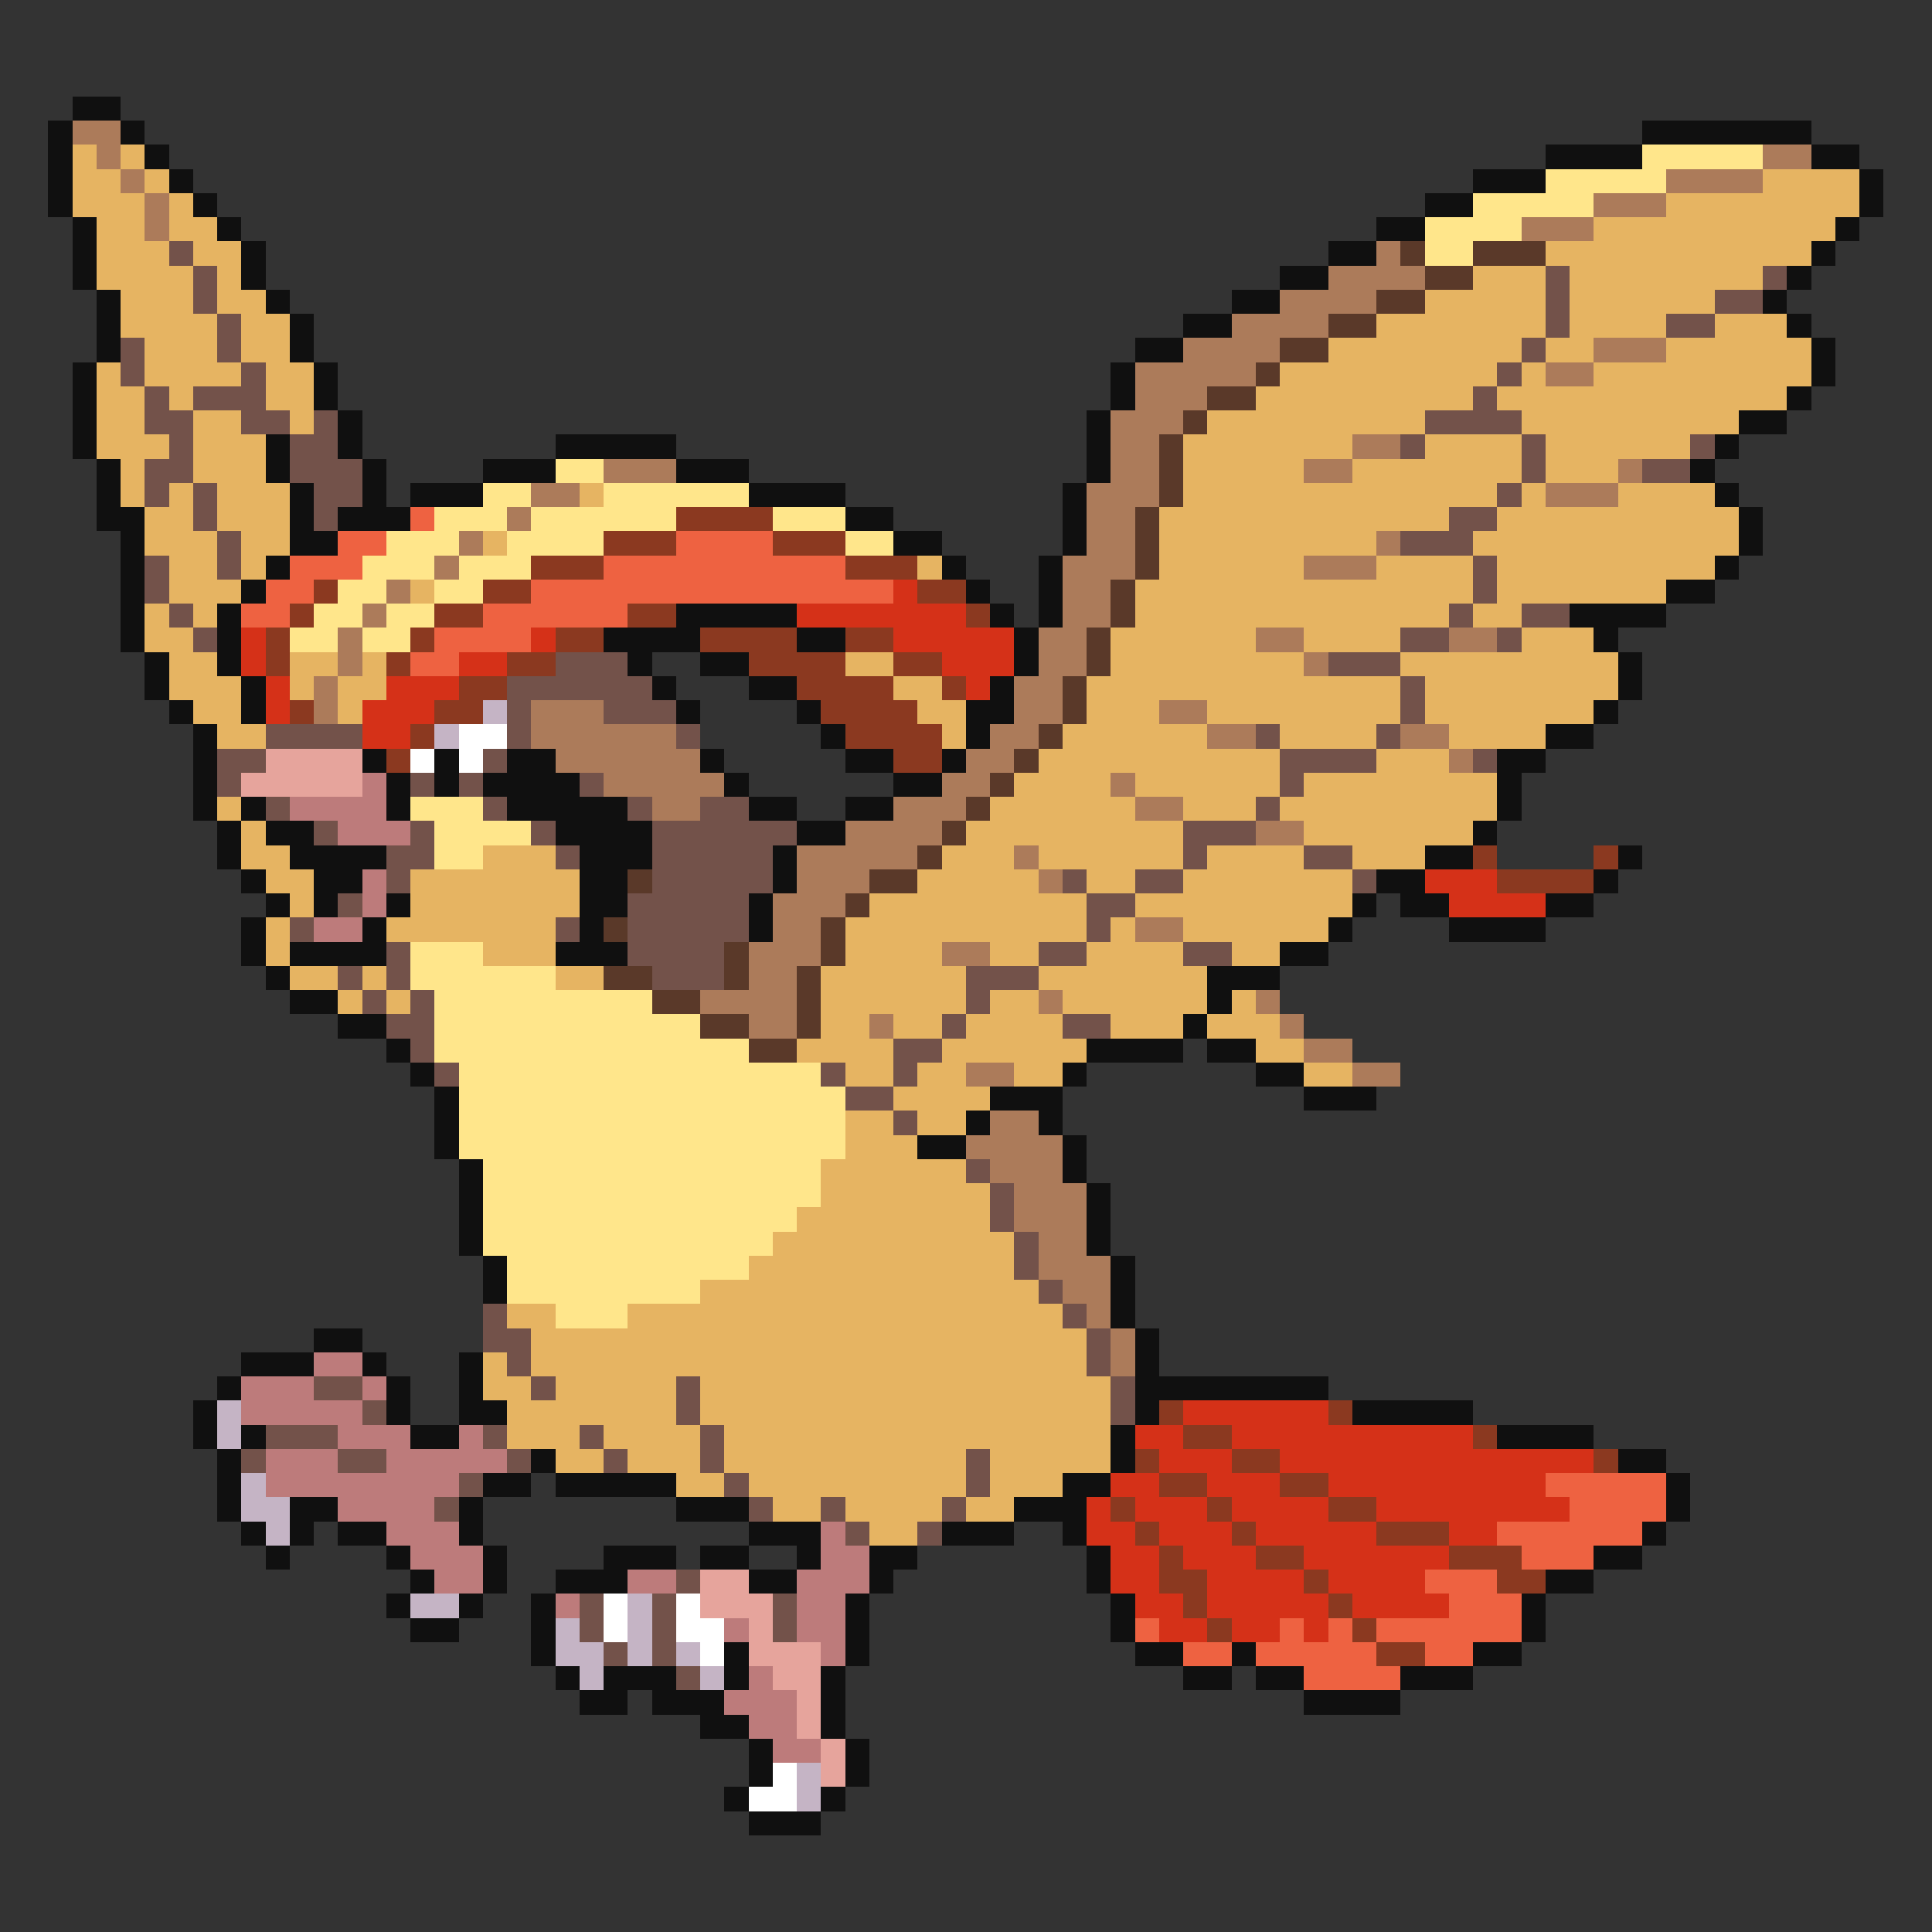 <svg xmlns="http://www.w3.org/2000/svg" viewBox="0 -0.5 80 80" shape-rendering="crispEdges">
<rect x="0" y="-0.5" width="80" height="80" fill="#333333" stroke="none"/>
<path stroke="#101010" d="M3 4h2M2 5h1M5 5h1M68 5h7M2 6h1M6 6h1M64 6h4M75 6h2M2 7h1M7 7h1M61 7h3M77 7h1M2 8h1M8 8h1M59 8h2M77 8h1M3 9h1M9 9h1M57 9h2M76 9h1M3 10h1M10 10h1M55 10h2M75 10h1M3 11h1M10 11h1M53 11h2M74 11h1M4 12h1M11 12h1M51 12h2M73 12h1M4 13h1M12 13h1M49 13h2M74 13h1M4 14h1M12 14h1M47 14h2M75 14h1M3 15h1M13 15h1M46 15h1M75 15h1M3 16h1M13 16h1M46 16h1M74 16h1M3 17h1M14 17h1M45 17h1M72 17h2M3 18h1M11 18h1M14 18h1M23 18h5M45 18h1M71 18h1M4 19h1M11 19h1M15 19h1M20 19h3M28 19h3M45 19h1M70 19h1M4 20h1M12 20h1M15 20h1M17 20h3M31 20h4M44 20h1M71 20h1M4 21h2M12 21h1M14 21h3M35 21h2M44 21h1M72 21h1M5 22h1M12 22h2M37 22h2M44 22h1M72 22h1M5 23h1M11 23h1M39 23h1M43 23h1M71 23h1M5 24h1M10 24h1M40 24h1M43 24h1M69 24h2M5 25h1M9 25h1M28 25h5M41 25h1M43 25h1M65 25h4M5 26h1M9 26h1M25 26h4M33 26h2M42 26h1M66 26h1M6 27h1M9 27h1M26 27h1M29 27h2M42 27h1M67 27h1M6 28h1M10 28h1M27 28h1M31 28h2M41 28h1M67 28h1M7 29h1M10 29h1M28 29h1M33 29h1M40 29h2M66 29h1M8 30h1M34 30h1M40 30h1M64 30h2M8 31h1M15 31h1M18 31h1M21 31h2M29 31h1M35 31h2M39 31h1M62 31h2M8 32h1M16 32h1M18 32h1M20 32h4M30 32h1M37 32h2M62 32h1M8 33h1M10 33h1M16 33h1M21 33h5M31 33h2M35 33h2M62 33h1M9 34h1M11 34h2M23 34h4M33 34h2M61 34h1M9 35h1M12 35h4M24 35h3M32 35h1M59 35h2M67 35h1M10 36h1M13 36h2M24 36h2M32 36h1M57 36h2M66 36h1M11 37h1M13 37h1M16 37h1M24 37h2M31 37h1M56 37h1M58 37h2M64 37h2M10 38h1M15 38h1M24 38h1M31 38h1M55 38h1M60 38h4M10 39h1M12 39h4M23 39h3M53 39h2M11 40h1M50 40h3M12 41h2M50 41h1M14 42h2M49 42h1M16 43h1M45 43h4M50 43h2M17 44h1M44 44h1M52 44h2M18 45h1M41 45h3M54 45h3M18 46h1M40 46h1M43 46h1M18 47h1M38 47h2M44 47h1M19 48h1M44 48h1M19 49h1M45 49h1M19 50h1M45 50h1M19 51h1M45 51h1M20 52h1M46 52h1M20 53h1M46 53h1M46 54h1M13 55h2M47 55h1M10 56h3M15 56h1M19 56h1M47 56h1M9 57h1M16 57h1M19 57h1M47 57h8M8 58h1M16 58h1M19 58h2M47 58h1M56 58h5M8 59h1M10 59h1M17 59h2M46 59h1M62 59h4M9 60h1M22 60h1M46 60h1M67 60h2M9 61h1M20 61h2M23 61h5M44 61h2M69 61h1M9 62h1M12 62h2M19 62h1M28 62h3M42 62h3M69 62h1M10 63h1M12 63h1M14 63h2M19 63h1M31 63h3M39 63h3M44 63h1M68 63h1M11 64h1M16 64h1M20 64h1M25 64h3M29 64h2M33 64h1M36 64h2M45 64h1M66 64h2M17 65h1M20 65h1M23 65h3M31 65h2M36 65h1M45 65h1M64 65h2M16 66h1M19 66h1M22 66h1M35 66h1M46 66h1M63 66h1M17 67h2M22 67h1M35 67h1M46 67h1M63 67h1M22 68h1M30 68h1M35 68h1M47 68h2M51 68h1M61 68h2M23 69h1M25 69h3M30 69h1M34 69h1M49 69h2M52 69h2M58 69h3M24 70h2M27 70h3M34 70h1M54 70h4M29 71h2M34 71h1M31 72h1M35 72h1M31 73h1M35 73h1M30 74h1M34 74h1M31 75h3" />
<path stroke="#ac7b5a" d="M3 5h2M4 6h1M73 6h2M5 7h1M69 7h4M6 8h1M66 8h3M6 9h1M63 9h3M57 10h1M55 11h4M53 12h4M51 13h4M49 14h4M66 14h3M47 15h5M64 15h2M47 16h3M46 17h3M46 18h2M56 18h2M25 19h3M46 19h2M54 19h2M67 19h1M22 20h2M45 20h3M64 20h3M21 21h1M45 21h2M19 22h1M45 22h2M57 22h1M18 23h1M44 23h3M54 23h3M16 24h1M44 24h2M15 25h1M44 25h2M14 26h1M43 26h2M52 26h2M60 26h2M14 27h1M43 27h2M54 27h1M13 28h1M42 28h2M13 29h1M22 29h3M42 29h2M48 29h2M22 30h6M41 30h2M50 30h2M58 30h2M23 31h6M40 31h2M60 31h1M25 32h5M39 32h2M46 32h1M27 33h2M37 33h3M47 33h2M35 34h4M52 34h2M33 35h5M42 35h1M33 36h3M43 36h1M32 37h3M32 38h2M47 38h2M31 39h3M39 39h2M31 40h2M29 41h4M43 41h1M52 41h1M31 42h2M36 42h1M53 42h1M54 43h2M40 44h2M56 44h2M41 46h2M40 47h4M41 48h3M42 49h3M42 50h3M43 51h2M43 52h3M44 53h2M45 54h1M46 55h1M46 56h1" />
<path stroke="#e6b462" d="M3 6h1M5 6h1M3 7h2M6 7h1M73 7h4M3 8h3M7 8h1M69 8h8M4 9h2M7 9h2M66 9h10M4 10h3M8 10h2M64 10h11M4 11h4M9 11h1M61 11h3M65 11h8M5 12h3M9 12h2M59 12h5M65 12h6M5 13h4M10 13h2M57 13h7M65 13h4M71 13h3M6 14h3M10 14h2M55 14h8M64 14h2M69 14h6M4 15h1M6 15h4M11 15h2M53 15h9M63 15h1M66 15h9M4 16h2M7 16h1M11 16h2M52 16h9M62 16h12M4 17h2M8 17h2M12 17h1M50 17h9M63 17h9M4 18h3M8 18h3M49 18h7M59 18h4M64 18h6M5 19h1M8 19h3M49 19h5M56 19h7M64 19h3M5 20h1M7 20h1M9 20h3M24 20h1M49 20h13M63 20h1M67 20h4M6 21h2M9 21h3M48 21h12M62 21h10M6 22h3M10 22h2M20 22h1M48 22h9M61 22h11M7 23h2M10 23h1M38 23h1M48 23h6M57 23h4M62 23h9M7 24h3M17 24h1M47 24h14M62 24h7M6 25h1M8 25h1M47 25h13M61 25h2M6 26h2M46 26h6M54 26h4M63 26h3M7 27h2M12 27h2M15 27h1M35 27h2M46 27h8M58 27h9M7 28h3M12 28h1M14 28h2M37 28h2M45 28h13M59 28h8M8 29h2M14 29h1M38 29h2M45 29h3M50 29h8M59 29h7M9 30h2M39 30h1M44 30h6M53 30h4M60 30h4M43 31h10M57 31h3M42 32h4M47 32h6M54 32h8M9 33h1M41 33h6M49 33h3M53 33h9M10 34h1M40 34h9M54 34h7M10 35h2M20 35h3M39 35h3M43 35h6M50 35h4M56 35h3M11 36h2M17 36h7M38 36h5M45 36h2M49 36h7M12 37h1M17 37h7M36 37h9M47 37h9M11 38h1M16 38h7M35 38h10M46 38h1M49 38h6M11 39h1M20 39h3M35 39h4M41 39h2M45 39h4M51 39h2M12 40h2M15 40h1M23 40h2M34 40h6M43 40h7M14 41h1M16 41h1M34 41h6M41 41h2M44 41h6M51 41h1M34 42h2M37 42h2M40 42h4M46 42h3M50 42h3M33 43h4M39 43h6M52 43h2M35 44h2M38 44h2M42 44h2M54 44h2M37 45h4M35 46h2M38 46h2M35 47h3M34 48h6M34 49h7M33 50h8M32 51h10M31 52h11M29 53h14M21 54h2M26 54h18M22 55h23M20 56h1M22 56h23M20 57h2M23 57h5M29 57h17M21 58h7M29 58h17M21 59h3M25 59h4M30 59h16M23 60h2M26 60h3M30 60h10M41 60h5M28 61h2M31 61h9M41 61h3M32 62h2M35 62h4M40 62h2M36 63h2" />
<path stroke="#ffe68b" d="M68 6h5M64 7h5M61 8h5M59 9h4M59 10h2M23 19h2M20 20h2M25 20h6M18 21h3M22 21h6M32 21h3M16 22h3M21 22h4M35 22h2M15 23h3M19 23h3M14 24h2M18 24h2M13 25h2M16 25h2M12 26h2M15 26h2M17 33h3M18 34h4M18 35h2M17 39h3M17 40h6M18 41h9M18 42h11M18 43h13M19 44h15M19 45h16M19 46h16M19 47h16M20 48h14M20 49h14M20 50h13M20 51h12M21 52h10M21 53h8M23 54h3" />
<path stroke="#73524a" d="M7 10h1M8 11h1M64 11h1M73 11h1M8 12h1M64 12h1M71 12h2M9 13h1M64 13h1M69 13h2M5 14h1M9 14h1M63 14h1M5 15h1M10 15h1M62 15h1M6 16h1M8 16h3M61 16h1M6 17h2M10 17h2M13 17h1M59 17h4M7 18h1M12 18h2M58 18h1M63 18h1M70 18h1M6 19h2M12 19h3M63 19h1M68 19h2M6 20h1M8 20h1M13 20h2M62 20h1M8 21h1M13 21h1M60 21h2M9 22h1M58 22h3M6 23h1M9 23h1M61 23h1M6 24h1M61 24h1M7 25h1M60 25h1M63 25h2M8 26h1M58 26h2M62 26h1M23 27h3M55 27h3M21 28h6M58 28h1M21 29h1M25 29h3M58 29h1M11 30h4M21 30h1M28 30h1M52 30h1M57 30h1M9 31h2M20 31h1M53 31h4M61 31h1M9 32h1M17 32h1M19 32h1M24 32h1M53 32h1M11 33h1M20 33h1M26 33h1M29 33h2M52 33h1M13 34h1M17 34h1M22 34h1M27 34h6M49 34h3M16 35h2M23 35h1M27 35h5M49 35h1M54 35h2M16 36h1M27 36h5M44 36h1M47 36h2M56 36h1M14 37h1M26 37h5M45 37h2M12 38h1M23 38h1M26 38h5M45 38h1M16 39h1M26 39h4M43 39h2M49 39h2M14 40h1M16 40h1M27 40h3M40 40h3M15 41h1M17 41h1M40 41h1M16 42h2M39 42h1M44 42h2M17 43h1M37 43h2M18 44h1M34 44h1M37 44h1M35 45h2M37 46h1M40 48h1M41 49h1M41 50h1M42 51h1M42 52h1M43 53h1M20 54h1M44 54h1M20 55h2M45 55h1M21 56h1M45 56h1M13 57h2M22 57h1M28 57h1M46 57h1M15 58h1M28 58h1M46 58h1M11 59h3M20 59h1M24 59h1M29 59h1M10 60h1M14 60h2M21 60h1M25 60h1M29 60h1M40 60h1M19 61h1M30 61h1M40 61h1M18 62h1M31 62h1M34 62h1M39 62h1M35 63h1M38 63h1M28 65h1M24 66h1M27 66h1M32 66h1M24 67h1M27 67h1M32 67h1M25 68h1M27 68h1M28 69h1" />
<path stroke="#5a3929" d="M58 10h1M61 10h3M59 11h2M57 12h2M55 13h2M53 14h2M52 15h1M50 16h2M49 17h1M48 18h1M48 19h1M48 20h1M47 21h1M47 22h1M47 23h1M46 24h1M46 25h1M45 26h1M45 27h1M44 28h1M44 29h1M43 30h1M42 31h1M41 32h1M40 33h1M39 34h1M38 35h1M26 36h1M36 36h2M35 37h1M25 38h1M34 38h1M30 39h1M34 39h1M25 40h2M30 40h1M33 40h1M27 41h2M33 41h1M29 42h2M33 42h1M31 43h2" />
<path stroke="#ee6241" d="M17 21h1M14 22h2M28 22h4M12 23h3M25 23h10M11 24h2M22 24h15M10 25h2M20 25h6M18 26h4M17 27h2M64 61h5M65 62h4M62 63h6M63 64h3M59 65h3M60 66h3M47 67h1M53 67h1M55 67h1M57 67h6M49 68h2M52 68h5M59 68h2M54 69h4" />
<path stroke="#8b3920" d="M28 21h4M25 22h3M32 22h3M22 23h3M35 23h3M13 24h1M20 24h2M38 24h2M12 25h1M18 25h2M26 25h2M40 25h1M11 26h1M17 26h1M23 26h2M29 26h4M35 26h2M11 27h1M16 27h1M21 27h2M31 27h4M37 27h2M19 28h2M33 28h4M39 28h1M12 29h1M18 29h2M34 29h4M17 30h1M35 30h4M16 31h1M37 31h2M61 35h1M66 35h1M62 36h4M48 58h1M55 58h1M49 59h2M61 59h1M47 60h1M51 60h2M66 60h1M48 61h2M53 61h2M46 62h1M50 62h1M55 62h2M47 63h1M51 63h1M57 63h3M48 64h1M52 64h2M60 64h3M48 65h2M54 65h1M62 65h2M49 66h1M55 66h1M50 67h1M56 67h1M57 68h2" />
<path stroke="#d53118" d="M37 24h1M33 25h7M10 26h1M22 26h1M37 26h5M10 27h1M19 27h2M39 27h3M11 28h1M16 28h3M40 28h1M11 29h1M15 29h3M15 30h2M59 36h3M60 37h4M49 58h6M47 59h2M51 59h10M48 60h3M53 60h13M46 61h2M50 61h3M55 61h9M45 62h1M47 62h3M51 62h4M57 62h8M45 63h2M48 63h3M52 63h5M60 63h2M46 64h2M49 64h3M54 64h6M46 65h2M50 65h4M55 65h4M47 66h2M50 66h5M56 66h4M48 67h2M51 67h2M54 67h1" />
<path stroke="#c5b4c5" d="M20 29h1M18 30h1M9 58h1M9 59h1M10 61h1M10 62h2M11 63h1M17 66h2M26 66h1M23 67h1M26 67h1M23 68h2M26 68h1M28 68h1M24 69h1M29 69h1M33 73h1M33 74h1" />
<path stroke="#ffffff" d="M19 30h2M17 31h1M19 31h1M25 66h1M28 66h1M25 67h1M28 67h2M29 68h1M32 73h1M31 74h2" />
<path stroke="#e6a49c" d="M11 31h4M10 32h5M29 65h2M29 66h3M31 67h1M31 68h3M32 69h2M33 70h1M33 71h1M34 72h1M34 73h1" />
<path stroke="#bd7b7b" d="M15 32h1M12 33h4M14 34h3M15 36h1M15 37h1M13 38h2M13 56h2M10 57h3M15 57h1M10 58h5M14 59h3M19 59h1M11 60h3M16 60h5M11 61h8M14 62h4M16 63h3M34 63h1M17 64h3M34 64h2M18 65h2M26 65h2M33 65h3M23 66h1M33 66h2M30 67h1M33 67h2M34 68h1M31 69h1M30 70h3M31 71h2M32 72h2" />
</svg>